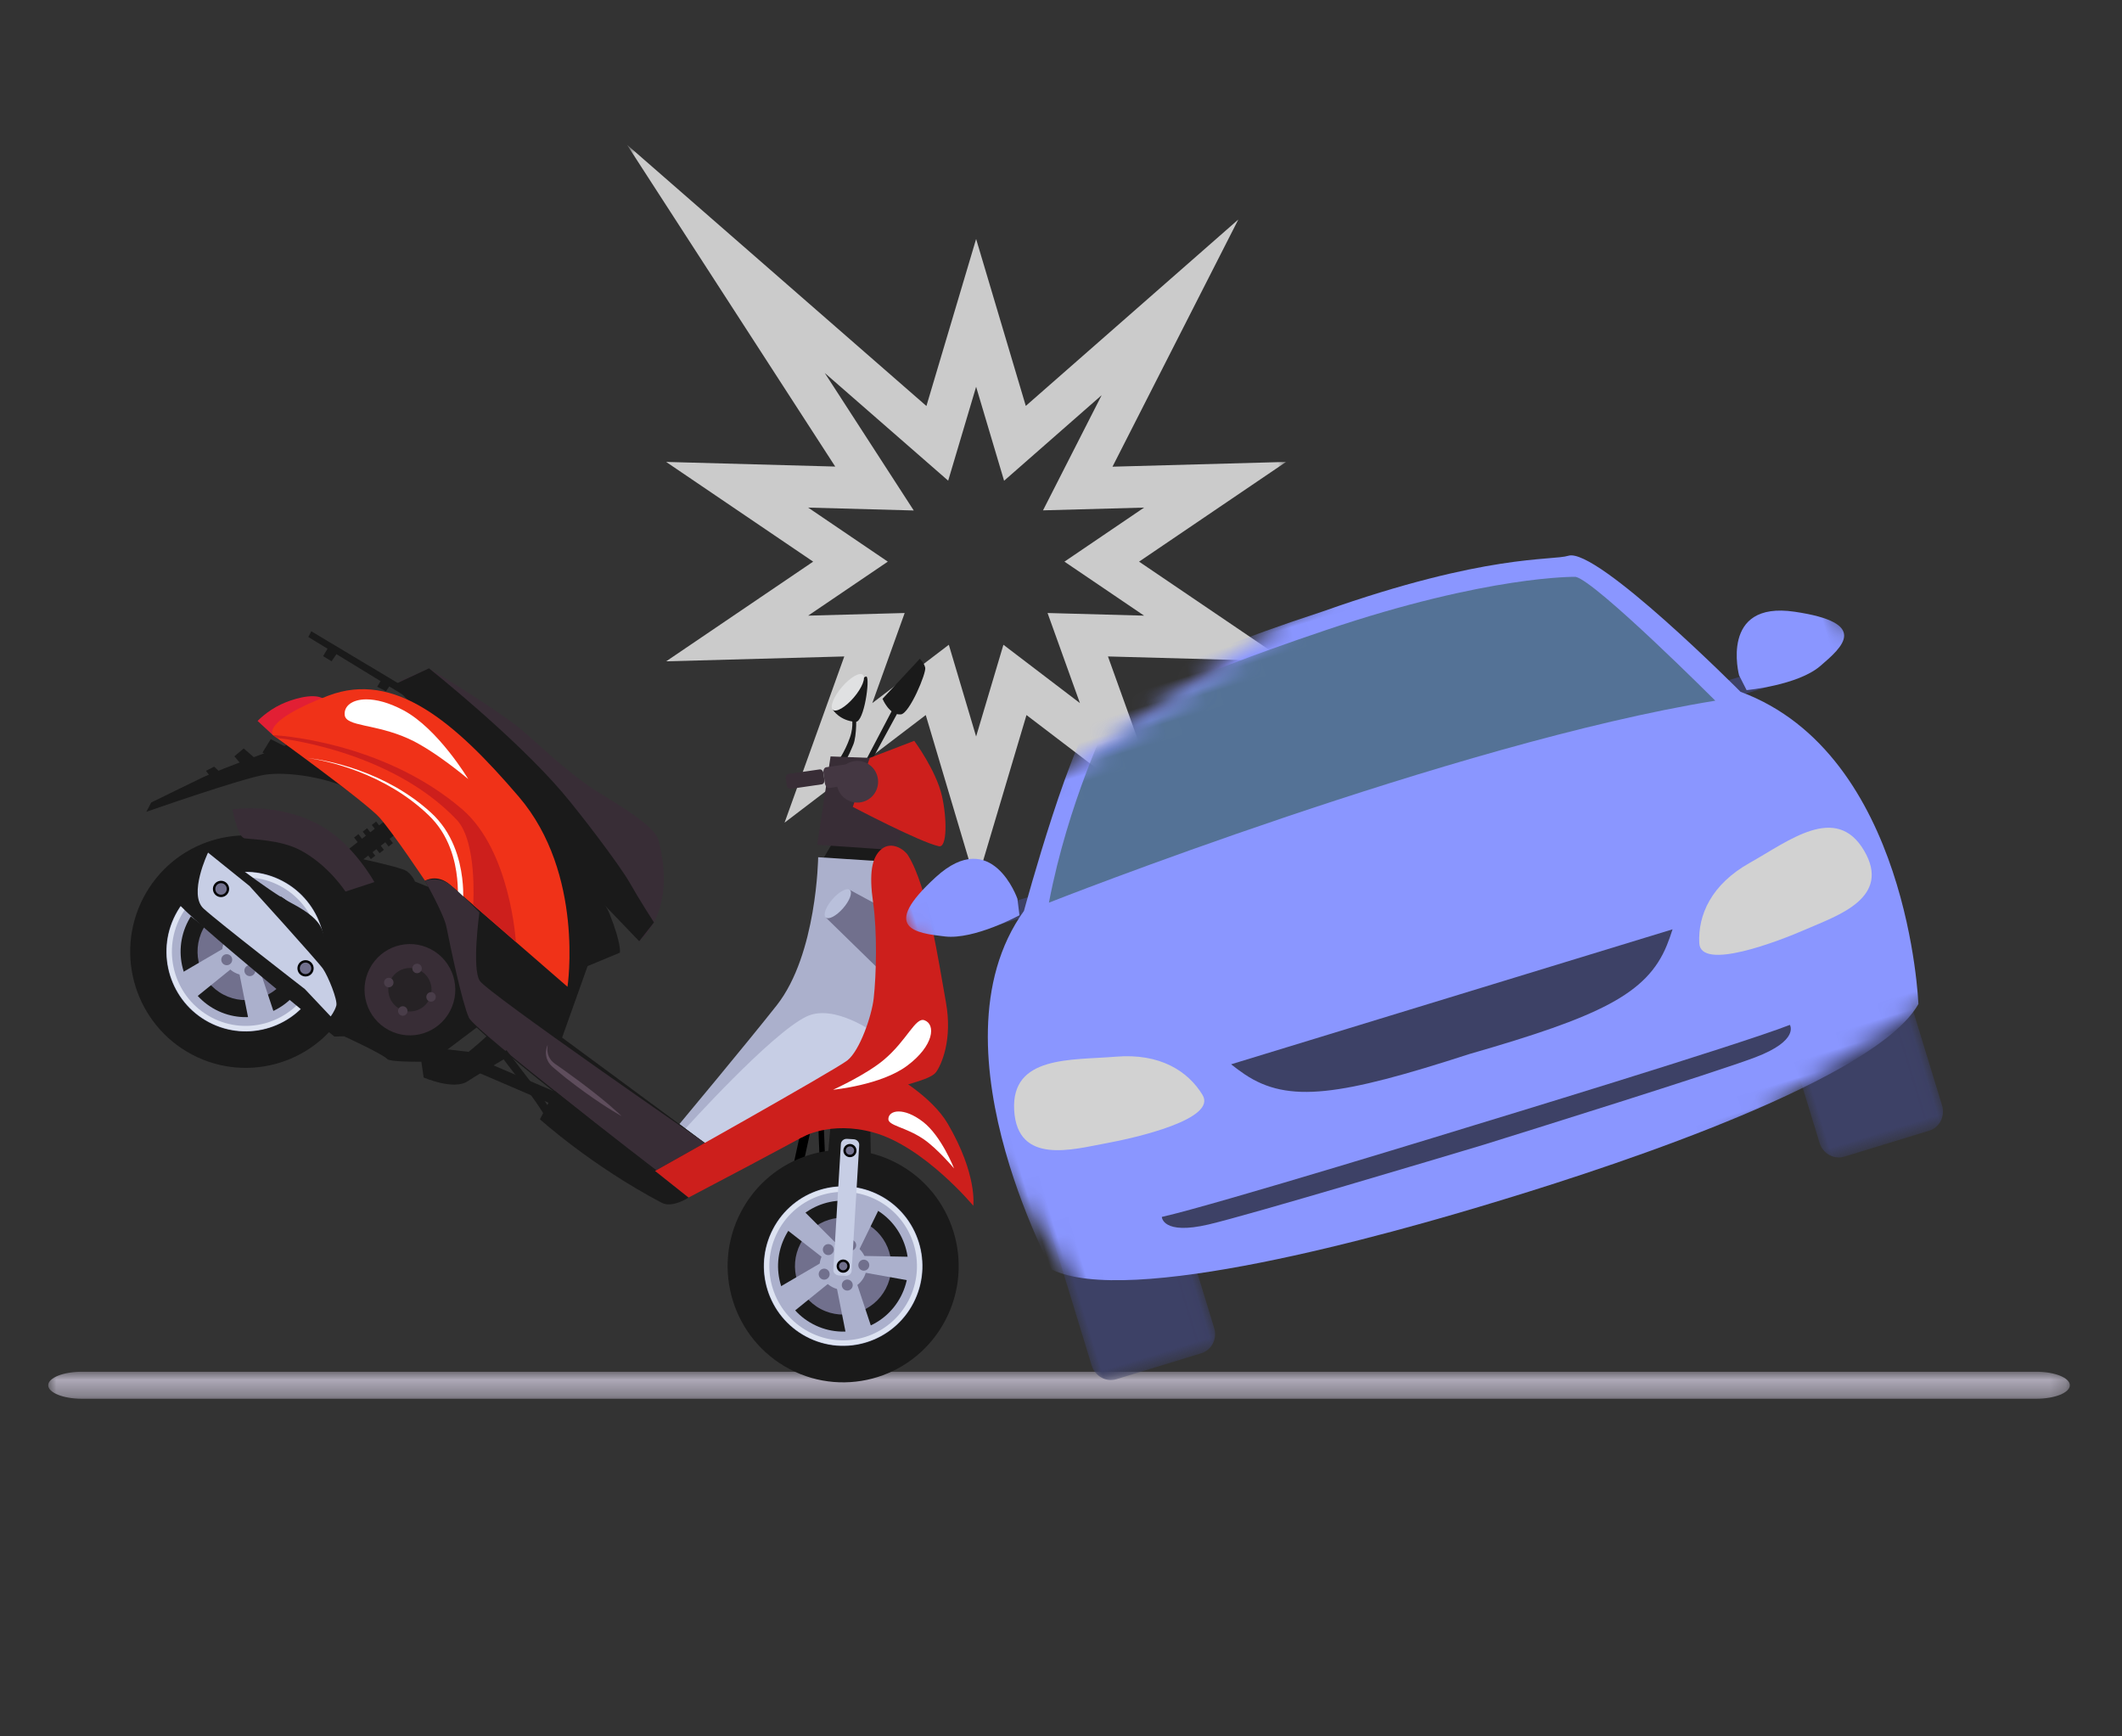 <?xml version="1.0" encoding="UTF-8"?>
<svg width="132px" height="108px" viewBox="0 0 132 108" version="1.1" xmlns="http://www.w3.org/2000/svg" xmlns:xlink="http://www.w3.org/1999/xlink">
    <rect x="0" y="0" width="132" height="108" fill="#333333" stroke="none"/>
    <title>Third Party Policy</title>
    <defs>
        <polygon id="path-1" points="0 7.10542736e-15 125.755 7.10542736e-15 125.755 1.68 0 1.68"></polygon>
        <polygon id="path-3" points="0 0 41 0 41 46 0 46"></polygon>
        <polygon id="path-5" points="0 0 7.968 0 7.968 12.281 0 12.281"></polygon>
        <polygon id="path-7" points="0 0 7.968 0 7.968 12.281 0 12.281"></polygon>
        <polygon id="path-9" points="4.807 50 65.807 50 65.807 8 4.807 8"></polygon>
    </defs>
    <g id="Third-Party-Policy" stroke="none" stroke-width="1" fill="none" fill-rule="evenodd">
        <g id="Group-3" transform="translate(3, 85.32)">
            <mask id="mask-2" fill="white">
                <use xlink:href="#path-1"></use>
            </mask>
            <g id="Clip-2"></g>
            <path d="M125.755,0.84 C125.755,1.304 124.821,1.68 123.668,1.68 L2.088,1.68 C0.935,1.68 0,1.304 0,0.84 C0,0.376 0.935,7.10542736e-15 2.088,7.10542736e-15 L123.668,7.10542736e-15 C124.821,7.10542736e-15 125.755,0.376 125.755,0.84" id="Fill-1" fill="#ADA8B7" mask="url(#mask-2)"></path>
        </g>
        <g id="Group-3" transform="translate(39, 9)">
            <mask id="mask-4" fill="white">
                <use xlink:href="#path-3"></use>
            </mask>
            <g id="Clip-2"></g>
            <path d="M21.72,46 L18.587,35.475 L9.804,42.168 L13.519,31.83 L2.439,32.133 L11.583,25.933 L2.439,19.731 L12.955,20.019 L-0,0 L18.628,16.253 L21.72,5.864 L24.81,16.247 L38.03,4.653 L30.203,20.027 L41,19.731 L31.856,25.933 L41,32.133 L29.921,31.83 L33.636,42.168 L24.853,35.475 L21.72,46 Z M20.022,31.103 L21.72,36.808 L23.418,31.103 L28.177,34.731 L26.164,29.128 L32.169,29.292 L27.214,25.933 L32.169,22.571 L25.881,22.743 L29.529,15.58 L23.46,20.902 L21.72,15.057 L19.982,20.897 L12.305,14.199 L17.84,22.751 L11.271,22.571 L16.226,25.933 L11.271,29.292 L17.276,29.128 L15.262,34.731 L20.022,31.103 Z" id="Fill-1" fill="#CBCBCB" mask="url(#mask-4)"></path>
        </g>
        <g id="Group" transform="translate(8.098, 39.263)">
            <polygon id="Fill-88" fill="#000000" points="42.893 32.991 42.781 30.218 43.124 30.204 43.235 32.977"></polygon>
            <polygon id="Fill-90" fill="#000000" points="41.255 33.199 41.846 30.488 42.42 30.614 41.829 33.325"></polygon>
            <polygon id="Fill-92" fill="#1A1A1A" points="43.588 30.484 43.421 32.4 46.078 32.796 46.032 30.514"></polygon>
            <path d="M50.718,42.837 C48.878,46.375 44.536,47.743 41.02,45.892 C37.503,44.041 36.144,39.672 37.984,36.135 C39.824,32.596 44.166,31.229 47.682,33.081 C51.199,34.932 52.558,39.3 50.718,42.837" id="Fill-94" fill="#1A1A1A"></path>
            <path d="M48.724,41.787 C47.46,44.217 44.478,45.156 42.063,43.885 C39.648,42.615 38.714,39.614 39.978,37.184 C41.241,34.755 44.224,33.816 46.639,35.087 C49.054,36.358 49.987,39.358 48.724,41.787" id="Fill-96" fill="#ABB0CC"></path>
            <path d="M47.939,41.375 C46.902,43.368 44.455,44.139 42.474,43.096 C40.492,42.053 39.726,39.592 40.763,37.598 C41.799,35.604 44.247,34.833 46.228,35.877 C48.21,36.92 48.976,39.381 47.939,41.375" id="Fill-98" fill="#1A1A1A"></path>
            <path d="M47.006,40.884 C46.239,42.359 44.428,42.93 42.961,42.158 C41.495,41.386 40.927,39.563 41.695,38.088 C42.462,36.613 44.273,36.043 45.74,36.815 C47.206,37.587 47.774,39.408 47.006,40.884" id="Fill-100" fill="#71708D"></path>
            <polygon id="Fill-102" fill="#ABB0CC" points="40.339 40.823 43.349 39.062 44.112 40.019 41.27 42.319"></polygon>
            <polygon id="Fill-104" fill="#ABB0CC" points="44.53 43.736 43.871 40.417 45.023 40.018 46.143 43.395"></polygon>
            <polygon id="Fill-106" fill="#ABB0CC" points="41.476 35.633 43.878 38.035 43.134 39.006 40.28 36.781"></polygon>
            <polygon id="Fill-108" fill="#ABB0CC" points="49.001 40.483 45.529 39.863 45.513 38.852 49.123 38.918"></polygon>
            <polygon id="Fill-110" fill="#ABB0CC" points="46.863 35.367 45.309 38.547 44.156 38.15 45.335 34.717"></polygon>
            <path d="M45.648,40.169 C45.273,40.89 44.388,41.168 43.672,40.791 C42.955,40.414 42.678,39.524 43.053,38.803 C43.428,38.082 44.313,37.803 45.029,38.181 C45.746,38.558 46.023,39.448 45.648,40.169" id="Fill-112" fill="#ABB0CC"></path>
            <path d="M44.804,39.724 C44.673,39.976 44.364,40.073 44.114,39.942 C43.864,39.81 43.767,39.499 43.898,39.247 C44.029,38.997 44.338,38.899 44.588,39.03 C44.837,39.162 44.935,39.473 44.804,39.724" id="Fill-114" fill="#71708D"></path>
            <path d="M45.122,38.346 C45.035,38.514 44.829,38.579 44.662,38.491 C44.496,38.403 44.431,38.197 44.518,38.028 C44.605,37.861 44.811,37.796 44.978,37.884 C45.144,37.972 45.209,38.178 45.122,38.346" id="Fill-116" fill="#71708D"></path>
            <path d="M45.937,39.587 C45.85,39.755 45.644,39.82 45.478,39.732 C45.311,39.645 45.246,39.438 45.334,39.27 C45.421,39.102 45.627,39.037 45.793,39.125 C45.96,39.213 46.025,39.42 45.937,39.587" id="Fill-118" fill="#71708D"></path>
            <path d="M44.909,40.825 C44.821,40.993 44.616,41.058 44.449,40.97 C44.283,40.881 44.218,40.675 44.306,40.507 C44.393,40.339 44.599,40.275 44.765,40.363 C44.932,40.45 44.996,40.657 44.909,40.825" id="Fill-120" fill="#71708D"></path>
            <path d="M43.472,40.146 C43.384,40.313 43.179,40.378 43.012,40.291 C42.846,40.203 42.781,39.996 42.869,39.828 C42.956,39.661 43.161,39.596 43.328,39.683 C43.495,39.771 43.559,39.978 43.472,40.146" id="Fill-122" fill="#71708D"></path>
            <path d="M43.729,38.618 C43.642,38.786 43.437,38.852 43.27,38.764 C43.103,38.675 43.039,38.468 43.126,38.301 C43.213,38.133 43.419,38.069 43.585,38.157 C43.752,38.243 43.817,38.45 43.729,38.618" id="Fill-124" fill="#71708D"></path>
            <path d="M46.627,35.108 C44.223,33.843 41.256,34.777 39.998,37.195 C38.741,39.613 39.67,42.599 42.074,43.864 C44.477,45.129 47.445,44.194 48.702,41.777 C49.959,39.359 49.031,36.373 46.627,35.108 M42.222,43.578 C39.975,42.396 39.107,39.605 40.282,37.345 C41.458,35.085 44.232,34.212 46.478,35.394 C48.725,36.576 49.593,39.367 48.418,41.627 C47.243,43.887 44.468,44.761 42.222,43.578" id="Fill-126" fill="#DDE3F2"></path>
            <polygon id="Fill-128" fill="#1A1A1A" points="47.524 4.674 45.703 8.143 45.986 8.291 47.859 4.85"></polygon>
            <path d="M43.986,8.128 C43.986,8.128 44.427,7.588 44.768,6.623 C45.044,5.844 44.871,5.278 44.871,5.278 L45.162,5.16 C45.162,5.16 45.217,6.482 44.979,7.057 C44.606,7.961 44.588,7.885 44.328,8.309 L43.986,8.128 Z" id="Fill-130" fill="#1A1A1A"></path>
            <polygon id="Fill-132" fill="#1A1A1A" points="43.798 12.978 43.089 14.182 47.55 14.703 46.805 13.257"></polygon>
            <polygon id="Fill-134" fill="#1A1A1A" points="20.709 27.044 21.016 26.32 26.577 28.707 26.27 29.432"></polygon>
            <path d="M9.921,7.008 C9.921,7.008 5.524,8.603 4.529,9.081 C3.534,9.559 1.306,10.653 1.306,10.653 L1.006,11.229 C1.006,11.229 6.884,9.174 8.341,8.93 C9.691,8.706 12.421,9.06 14.142,10.058 C15.864,11.054 15.222,10.216 15.222,10.216 L9.921,7.008 Z" id="Fill-136" fill="#1A1A1A"></path>
            <path d="M17.965,25.753 L18.255,27.753 C18.255,27.753 20.11,28.572 20.994,27.988 C21.878,27.405 24.37,25.963 24.37,25.963 L22.717,24.677 C22.717,24.677 20.645,26.689 20.154,26.703 C19.661,26.718 18.965,25.413 18.965,25.413 L17.965,25.753 Z" id="Fill-138" fill="#1A1A1A"></path>
            <path d="M13.555,23.278 C11.715,26.816 7.373,28.183 3.856,26.333 C0.339,24.482 -1.019,20.113 0.82,16.576 C2.66,13.038 7.002,11.671 10.518,13.522 C14.035,15.373 15.395,19.741 13.555,23.278" id="Fill-140" fill="#1A1A1A"></path>
            <path d="M11.56,22.227 C10.296,24.657 7.315,25.596 4.899,24.326 C2.484,23.055 1.551,20.055 2.814,17.625 C4.078,15.195 7.06,14.257 9.475,15.527 C11.89,16.799 12.823,19.799 11.56,22.227" id="Fill-142" fill="#ABB0CC"></path>
            <path d="M10.775,21.815 C9.739,23.809 7.291,24.58 5.31,23.536 C3.328,22.493 2.562,20.032 3.599,18.038 C4.635,16.044 7.083,15.273 9.064,16.317 C11.046,17.36 11.812,19.821 10.775,21.815" id="Fill-144" fill="#1A1A1A"></path>
            <path d="M9.843,21.324 C9.076,22.799 7.265,23.37 5.798,22.598 C4.332,21.826 3.765,20.004 4.532,18.529 C5.299,17.053 7.11,16.483 8.577,17.255 C10.044,18.027 10.611,19.848 9.843,21.324" id="Fill-146" fill="#71708D"></path>
            <polygon id="Fill-148" fill="#ABB0CC" points="3.175 21.264 6.185 19.504 6.948 20.459 4.106 22.759"></polygon>
            <polygon id="Fill-150" fill="#ABB0CC" points="7.366 24.176 6.707 20.857 7.859 20.458 8.979 23.834"></polygon>
            <polygon id="Fill-152" fill="#ABB0CC" points="4.313 16.074 6.715 18.476 5.971 19.446 3.117 17.222"></polygon>
            <polygon id="Fill-154" fill="#ABB0CC" points="11.837 20.923 8.365 20.303 8.349 19.292 11.959 19.358"></polygon>
            <polygon id="Fill-156" fill="#ABB0CC" points="9.699 15.807 8.145 18.987 6.992 18.591 8.171 15.157"></polygon>
            <path d="M8.485,20.61 C8.11,21.331 7.226,21.61 6.508,21.232 C5.792,20.855 5.515,19.965 5.89,19.244 C6.265,18.523 7.15,18.245 7.867,18.622 C8.583,18.999 8.86,19.889 8.485,20.61" id="Fill-158" fill="#ABB0CC"></path>
            <path d="M7.64,20.165 C7.509,20.416 7.2,20.514 6.95,20.383 C6.7,20.25 6.603,19.939 6.734,19.689 C6.865,19.438 7.174,19.34 7.424,19.471 C7.673,19.604 7.771,19.913 7.64,20.165" id="Fill-160" fill="#71708D"></path>
            <path d="M7.959,18.787 C7.872,18.955 7.666,19.02 7.5,18.932 C7.333,18.844 7.268,18.638 7.356,18.47 C7.443,18.302 7.648,18.238 7.815,18.325 C7.981,18.413 8.046,18.619 7.959,18.787" id="Fill-162" fill="#71708D"></path>
            <path d="M8.774,20.027 C8.686,20.195 8.481,20.261 8.314,20.174 C8.148,20.085 8.083,19.878 8.171,19.71 C8.258,19.544 8.464,19.479 8.63,19.566 C8.797,19.654 8.861,19.86 8.774,20.027" id="Fill-164" fill="#71708D"></path>
            <path d="M7.746,21.266 C7.659,21.434 7.453,21.499 7.286,21.411 C7.12,21.323 7.055,21.116 7.143,20.948 C7.23,20.781 7.436,20.716 7.602,20.804 C7.769,20.892 7.833,21.098 7.746,21.266" id="Fill-166" fill="#71708D"></path>
            <path d="M6.308,20.587 C6.221,20.755 6.015,20.82 5.849,20.732 C5.682,20.643 5.617,20.436 5.705,20.27 C5.792,20.102 5.998,20.037 6.164,20.125 C6.331,20.212 6.395,20.419 6.308,20.587" id="Fill-168" fill="#71708D"></path>
            <path d="M6.565,19.059 C6.478,19.227 6.272,19.292 6.105,19.204 C5.939,19.116 5.874,18.909 5.962,18.742 C6.049,18.574 6.255,18.509 6.421,18.597 C6.588,18.684 6.652,18.891 6.565,19.059" id="Fill-170" fill="#71708D"></path>
            <path d="M9.464,15.549 C7.061,14.284 4.093,15.219 2.835,17.636 C1.578,20.053 2.508,23.04 4.911,24.305 C7.314,25.57 10.282,24.634 11.539,22.218 C12.797,19.799 11.867,16.814 9.464,15.549 M5.059,24.02 C2.812,22.837 1.944,20.046 3.119,17.785 C4.295,15.525 7.069,14.652 9.316,15.835 C11.562,17.017 12.43,19.808 11.255,22.067 C10.08,24.328 7.306,25.201 5.059,24.02" id="Fill-172" fill="#DDE3F2"></path>
            <path d="M12.396,13.735 C12.396,13.735 16.819,14.623 17.208,14.922 C17.597,15.22 17.715,15.566 17.715,15.566 L19.25,16.189 L22.161,24.186 L18.784,26.735 L12.472,23.957 L12.396,13.735 Z" id="Fill-174" fill="#1A1A1A"></path>
            <polygon id="Fill-176" fill="#1A1A1A" points="13.7 14.815 13.051 13.973 16.246 11.481 16.894 12.322"></polygon>
            <path d="M7.927,5.579 C7.927,5.579 8.499,4.965 9.374,4.551 C10.034,4.238 11.327,3.826 11.978,4.169 C12.63,4.512 8.879,6.46 8.879,6.46 L7.927,5.579 Z" id="Fill-178" fill="#E21F34"></path>
            <path d="M42.796,14.055 L46.809,14.313 C46.809,14.313 48.347,24.117 46.553,26.325 C44.76,28.534 36.217,32.199 36.217,32.199 L34.166,30.65 C34.166,30.65 38.315,25.678 40.216,23.269 C42.729,20.083 42.796,14.055 42.796,14.055" id="Fill-180" fill="#ABB0CC"></path>
            <path d="M46.322,24.999 C46.322,24.999 43.794,23.135 42.067,23.964 C39.855,25.026 34.548,30.926 34.548,30.926 L36.813,32.648 C36.813,32.648 45.888,27.162 46.332,26.571 C46.776,25.983 46.322,24.999 46.322,24.999" id="Fill-182" fill="#C7CEE5"></path>
            <path d="M47.461,27.593 C47.461,27.593 49.843,28.896 50.859,30.631 C52.713,33.801 52.446,35.732 52.446,35.732 C52.446,35.732 49.384,32.049 46.242,31.177 C43.533,30.425 41.771,31.486 41.771,31.486 L40.813,30.983 L47.461,27.593 Z" id="Fill-184" fill="#CD1F1C"></path>
            <polygon id="Fill-186" fill="#382D36" points="47.463 13.604 42.736 13.282 43.567 7.785 47.364 7.928 48.688 11.408"></polygon>
            <path d="M46.008,7.877 L48.773,6.815 C48.773,6.815 50.127,8.641 50.495,10.238 C50.805,11.589 50.835,13.488 50.306,13.372 C49.096,13.106 44.95,10.923 44.95,10.923 L46.008,7.877 Z" id="Fill-188" fill="#CD1F1C"></path>
            <path d="M46.378,9.961 C46.048,10.595 45.269,10.841 44.638,10.509 C44.008,10.177 43.764,9.393 44.094,8.759 C44.424,8.125 45.203,7.879 45.833,8.211 C46.464,8.544 46.708,9.327 46.378,9.961" id="Fill-190" fill="#443742"></path>
            <path d="M43.479,9.75 C43.358,9.768 43.238,9.628 43.212,9.44 L43.125,8.833 C43.097,8.644 43.173,8.477 43.294,8.459 L45.432,8.149 C45.553,8.132 45.673,8.271 45.7,8.459 L45.787,9.066 C45.814,9.255 45.738,9.423 45.617,9.44 L43.479,9.75 Z" id="Fill-192" fill="#443742"></path>
            <path d="M41.078,9.803 C40.968,9.819 40.864,9.722 40.844,9.586 L40.782,9.149 C40.762,9.014 40.835,8.891 40.945,8.874 L42.887,8.593 C42.996,8.578 43.101,8.675 43.121,8.81 L43.183,9.247 C43.202,9.383 43.13,9.506 43.019,9.522 L41.078,9.803 Z" id="Fill-194" fill="#382D36"></path>
            <path d="M43.712,4.887 C43.712,4.887 44.141,5.573 45.124,5.635 C45.661,5.669 46.029,2.935 45.802,2.821 C45.575,2.706 43.712,4.887 43.712,4.887" id="Fill-196" fill="#1A1A1A"></path>
            <path d="M46.8,4.201 C46.8,4.201 47.225,5.237 47.94,5.171 C48.48,5.122 49.538,2.581 49.455,2.259 C49.373,1.938 49.12,1.712 49.12,1.712 L46.8,4.201 Z" id="Fill-198" fill="#1A1A1A"></path>
            <path d="M33.23,34.026 C33.23,34.026 22.079,25.425 21.244,24.319 C20.41,23.212 19.862,19 19.676,18.401 C19.489,17.802 17.54,12.938 14.199,10.428 C10.858,7.918 8.879,6.46 8.879,6.46 C8.879,6.46 10.681,4.724 11.945,4.234 C13.263,3.723 15.26,3.249 17.824,4.574 C21.289,6.365 29.063,15.665 29.817,17.564 C30.572,19.463 30.464,19.991 30.464,19.991 L28.454,20.825 L26.868,25.274 L36.355,32.272 L33.23,34.026 Z" id="Fill-200" fill="#1A1A1A"></path>
            <path d="M16.765,3.1 L18.588,2.307 C18.588,2.307 23.141,5.036 24.613,6.354 C26.085,7.671 27.669,9.132 29.165,10.043 C30.62,10.929 32.641,12.157 32.86,12.989 C34.059,17.543 31.663,19.279 31.663,19.279 C31.663,19.279 26.597,11.911 23.243,9.288 C19.89,6.663 16.765,3.1 16.765,3.1" id="Fill-202" fill="#382D36"></path>
            <path d="M26.865,10.001 C28.008,11.335 30.464,14.565 31.069,15.635 C31.674,16.705 32.582,18.109 32.582,18.109 L31.663,19.279 L16.372,3.342 L18.588,2.306 C18.588,2.306 23.871,6.505 26.865,10.001" id="Fill-204" fill="#1A1A1A"></path>
            <path d="M27.203,22.113 C27.203,22.113 28.27,15.078 24.176,10.293 C20.19,5.634 16.449,2.435 12.32,4.008 C8.143,5.599 8.879,6.46 8.879,6.46 C8.879,6.46 14.65,10.615 15.526,11.61 C16.403,12.605 18.338,15.517 18.338,15.517 C18.338,15.517 19.093,15.068 19.888,15.76 C20.683,16.451 27.203,22.113 27.203,22.113" id="Fill-206" fill="#F03218"></path>
            <path d="M20.373,16.671 C20.373,16.671 20.376,16.616 20.38,16.513 C20.384,16.409 20.387,16.258 20.383,16.065 C20.374,15.679 20.338,15.125 20.198,14.478 C20.126,14.156 20.03,13.809 19.892,13.457 C19.757,13.104 19.579,12.745 19.357,12.399 C19.132,12.054 18.863,11.723 18.546,11.425 C18.232,11.121 17.892,10.834 17.538,10.565 C17.183,10.296 16.814,10.046 16.439,9.82 C16.063,9.594 15.682,9.39 15.305,9.208 C14.553,8.844 13.818,8.572 13.179,8.374 C12.538,8.176 11.993,8.052 11.609,7.978 C11.224,7.904 11.002,7.878 11.002,7.878 C11.002,7.878 11.225,7.898 11.612,7.963 C11.997,8.027 12.547,8.137 13.194,8.319 C13.841,8.501 14.586,8.756 15.354,9.103 C15.739,9.276 16.128,9.473 16.513,9.691 C16.899,9.911 17.278,10.154 17.646,10.417 C18.011,10.682 18.364,10.965 18.693,11.266 C19.028,11.566 19.317,11.908 19.56,12.262 C19.8,12.62 19.994,12.991 20.143,13.356 C20.295,13.72 20.402,14.078 20.484,14.411 C20.644,15.081 20.694,15.654 20.712,16.054 C20.72,16.255 20.72,16.412 20.719,16.52 C20.717,16.627 20.715,16.684 20.715,16.684 L20.373,16.671 Z" id="Fill-208" fill="#FFFFFF"></path>
            <path d="M18.338,15.517 C18.338,15.517 19.175,15.217 19.888,15.76 C20.601,16.302 21.724,17.492 21.724,17.492 C21.724,17.492 21.239,20.977 21.751,21.748 C22.263,22.518 35.748,31.824 35.748,31.824 L32.727,33.522 C32.727,33.522 21.442,24.847 21.072,24.039 C20.657,23.133 19.935,19.716 19.676,18.402 C19.514,17.585 18.338,15.517 18.338,15.517" id="Fill-210" fill="#382D36"></path>
            <path d="M23.991,19.324 C23.991,19.324 23.668,13.659 20.65,11.069 C15.613,6.749 8.878,6.46 8.878,6.46 L9.115,6.635 C9.115,6.635 16.13,7.319 20.31,11.725 C21.606,13.092 21.337,17.019 21.337,17.019 L23.991,19.324 Z" id="Fill-212" fill="#CD1F1C"></path>
            <polygon id="Fill-214" fill="#1A1A1A" points="7.193 8.627 6.483 7.778 7.061 7.29 7.856 7.975"></polygon>
            <polygon id="Fill-216" fill="#1A1A1A" points="5.307 9.482 4.715 8.68 5.223 8.421 5.817 8.98"></polygon>
            <polygon id="Fill-218" fill="#1A1A1A" points="9.242 8.129 8.231 7.544 8.742 6.714 9.778 7.235"></polygon>
            <path d="M34.737,35.222 C34.737,35.222 33.725,35.894 33.071,35.551 C28.679,33.242 25.489,30.354 25.489,30.354 L26.409,28.584 L34.737,35.222 Z" id="Fill-220" fill="#1A1A1A"></path>
            <path d="M25.874,30.281 C25.871,30.274 25.503,29.6 24.774,28.65 C24.029,27.68 23.03,26.366 23.019,26.354 L23.409,26.055 C23.418,26.068 24.417,27.38 25.161,28.349 C25.917,29.333 26.289,30.018 26.304,30.046 L25.874,30.281 Z" id="Fill-222" fill="#1A1A1A"></path>
            <path d="M19.902,23.612 C19.18,25.001 17.474,25.539 16.093,24.811 C14.711,24.085 14.177,22.369 14.9,20.979 C15.623,19.59 17.328,19.052 18.709,19.78 C20.091,20.506 20.625,22.222 19.902,23.612" id="Fill-224" fill="#382D36"></path>
            <path d="M21.896,26.255 L21.676,26.677 C21.676,26.677 16.314,26.943 15.99,26.606 C15.667,26.269 13.305,25.193 13.305,25.193 L12.701,25.208 C12.701,25.208 3.623,17.844 2.853,16.77 C2.083,15.698 2.143,15.229 2.851,14.684 C3.559,14.138 5.272,13.544 5.272,13.544 C5.272,13.544 8.512,16.108 10.016,16.9 C12.376,18.142 11.793,18.722 12.367,19.692 C12.941,20.662 13.284,23.224 13.543,23.589 C13.802,23.952 15.647,25.35 16.221,25.522 C16.795,25.694 21.896,26.255 21.896,26.255" id="Fill-226" fill="#1A1A1A"></path>
            <path d="M4.844,13.767 C4.844,13.767 3.596,16.364 4.569,17.252 C5.543,18.14 10.868,22.257 10.868,22.257 L12.472,23.957 C12.472,23.957 12.725,23.631 12.822,23.286 C12.918,22.94 12.314,21.461 11.997,20.998 C11.68,20.536 7.422,15.843 7.422,15.843 L4.844,13.767 Z" id="Fill-228" fill="#C7CEE5"></path>
            <path d="M6.366,11.08 C6.366,11.08 6.668,12.807 7.123,12.88 C7.577,12.952 9.33,12.957 10.574,13.612 C12.333,14.537 13.392,16.191 13.392,16.191 L15.191,15.6 C15.191,15.6 13.942,13.339 12.034,12.199 C9.312,10.573 6.366,11.08 6.366,11.08" id="Fill-230" fill="#382D36"></path>
            <path d="M6.032,16.229 C5.922,16.441 5.661,16.523 5.45,16.412 C5.239,16.301 5.158,16.039 5.268,15.827 C5.379,15.615 5.639,15.533 5.85,15.644 C6.061,15.755 6.142,16.017 6.032,16.229" id="Fill-232" fill="#71708D"></path>
            <path d="M5.417,16.477 C5.17,16.347 5.075,16.041 5.204,15.793 C5.333,15.545 5.638,15.448 5.885,15.578 C6.131,15.708 6.227,16.015 6.098,16.263 C5.969,16.511 5.663,16.607 5.417,16.477 M5.817,15.709 C5.642,15.618 5.425,15.685 5.334,15.861 C5.243,16.036 5.31,16.254 5.485,16.346 C5.66,16.438 5.876,16.371 5.968,16.194 C6.059,16.019 5.991,15.801 5.817,15.709" id="Fill-234" fill="#000000"></path>
            <path d="M11.29,21.166 C11.18,21.378 10.919,21.46 10.708,21.349 C10.497,21.238 10.416,20.976 10.526,20.764 C10.637,20.551 10.897,20.47 11.108,20.581 C11.319,20.692 11.4,20.953 11.29,21.166" id="Fill-236" fill="#71708D"></path>
            <path d="M10.674,21.415 C10.428,21.285 10.332,20.977 10.461,20.73 C10.59,20.482 10.895,20.386 11.142,20.515 C11.388,20.645 11.484,20.953 11.355,21.201 C11.226,21.448 10.921,21.544 10.674,21.415 M11.074,20.646 C10.899,20.555 10.683,20.622 10.591,20.799 C10.5,20.974 10.567,21.192 10.742,21.284 C10.917,21.375 11.133,21.308 11.225,21.131 C11.316,20.956 11.248,20.738 11.074,20.646" id="Fill-238" fill="#000000"></path>
            <polygon id="Fill-240" fill="#71708D" points="43.267 17.8 46.586 21.04 46.425 16.985 44.769 16.091"></polygon>
            <polygon id="Fill-242" fill="#1A1A1A" points="11.266 0 11.08 0.356 18.565 4.929 18.787 4.501"></polygon>
            <polygon id="Fill-244" fill="#1A1A1A" points="12.322 1.01 12 1.55 12.528 1.867 12.882 1.347"></polygon>
            <polygon id="Fill-246" fill="#1A1A1A" points="15.725 2.843 15.366 3.453 15.913 3.734 16.284 3.179"></polygon>
            <path d="M48.387,13.938 C48.163,13.579 47.38,13.037 46.75,13.54 C46.12,14.043 45.955,15.069 46.214,16.874 C46.474,18.68 46.416,21.361 46.251,22.829 C46.13,23.918 45.388,26.083 44.61,26.694 C43.832,27.304 32.649,33.566 32.649,33.566 L34.737,35.222 C46.281,29.176 46.164,28.921 47.463,28.474 C48.474,28.126 49.813,27.857 50.131,27.421 C50.45,26.986 51.173,25.419 50.741,23.059 C50.309,20.699 49.633,15.932 48.387,13.938" id="Fill-248" fill="#CD1F1C"></path>
            <path d="M44.342,17.234 C43.927,17.706 43.446,17.96 43.267,17.8 C43.088,17.641 43.279,17.129 43.693,16.657 C44.108,16.185 44.589,15.932 44.769,16.091 C44.947,16.25 44.757,16.762 44.342,17.234" id="Fill-250" fill="#B9C0DB"></path>
            <path d="M45.015,4.118 C44.501,4.721 43.917,5.065 43.711,4.887 C43.506,4.709 43.756,4.077 44.27,3.474 C44.785,2.872 45.369,2.528 45.574,2.706 C45.78,2.883 45.53,3.516 45.015,4.118" id="Fill-252" fill="#E0E1E2"></path>
            <path d="M25.975,25.723 C25.975,25.723 25.969,25.749 25.962,25.797 C25.955,25.846 25.95,25.918 25.95,26.008 C25.951,26.097 25.963,26.206 25.997,26.322 C26.031,26.437 26.088,26.56 26.177,26.672 C26.188,26.686 26.199,26.7 26.21,26.714 L26.25,26.754 C26.275,26.78 26.301,26.808 26.332,26.83 C26.363,26.854 26.391,26.881 26.424,26.903 C26.46,26.928 26.497,26.953 26.534,26.979 C26.681,27.081 26.837,27.19 26.996,27.305 C27.155,27.42 27.318,27.539 27.485,27.66 C27.652,27.78 27.819,27.904 27.987,28.028 C28.153,28.153 28.32,28.278 28.482,28.404 C28.645,28.529 28.804,28.654 28.958,28.776 C29.266,29.019 29.548,29.251 29.788,29.455 C30.027,29.659 30.224,29.833 30.359,29.958 C30.427,30.019 30.479,30.07 30.515,30.104 C30.551,30.138 30.57,30.156 30.57,30.156 C30.57,30.156 30.547,30.143 30.504,30.12 C30.461,30.094 30.398,30.06 30.319,30.013 C30.16,29.92 29.935,29.786 29.67,29.616 C29.406,29.447 29.1,29.245 28.778,29.022 C28.617,28.911 28.45,28.793 28.283,28.672 C28.116,28.552 27.948,28.426 27.779,28.302 C27.612,28.176 27.444,28.05 27.282,27.923 C27.24,27.892 27.2,27.86 27.159,27.829 C27.12,27.797 27.08,27.765 27.041,27.734 C26.963,27.67 26.885,27.607 26.81,27.545 C26.658,27.42 26.513,27.299 26.376,27.182 C26.342,27.153 26.308,27.125 26.275,27.096 C26.238,27.065 26.206,27.029 26.174,26.997 C26.141,26.966 26.114,26.928 26.087,26.892 C26.073,26.874 26.06,26.857 26.046,26.84 C26.035,26.821 26.025,26.802 26.014,26.784 C25.926,26.635 25.882,26.481 25.868,26.347 C25.852,26.211 25.865,26.094 25.883,26.002 C25.9,25.908 25.926,25.839 25.943,25.792 C25.962,25.746 25.975,25.723 25.975,25.723" id="Fill-254" fill="#5E4D5C"></path>
            <path d="M44.879,39.775 C44.868,39.963 44.694,40.104 44.492,40.092 L44.085,40.067 C43.882,40.054 43.727,39.892 43.739,39.705 L44.209,31.889 C44.221,31.701 44.394,31.559 44.597,31.571 L45.004,31.596 C45.206,31.608 45.362,31.77 45.35,31.958 L44.879,39.775 Z" id="Fill-256" fill="#C7CEE5"></path>
            <path d="M14.693,4.236 C13.795,4.236 13.286,4.662 13.345,5.211 C13.422,5.939 15.239,5.743 17.318,6.684 C18.941,7.418 21.029,9.194 21.029,9.194 C21.029,9.194 19.152,6.056 16.986,4.909 C16.082,4.429 15.299,4.236 14.693,4.236" id="Fill-258" fill="#FFFFFF"></path>
            <path d="M17.402,20.943 C16.918,20.943 16.45,21.207 16.21,21.669 C15.865,22.331 16.12,23.148 16.778,23.494 C16.977,23.599 17.19,23.649 17.4,23.649 C17.884,23.649 18.352,23.385 18.593,22.923 C18.937,22.261 18.683,21.443 18.024,21.097 C17.825,20.993 17.612,20.943 17.402,20.943" id="Fill-260" fill="#262225"></path>
            <path d="M17.976,21.238 C17.831,21.31 17.654,21.25 17.582,21.104 C17.51,20.958 17.569,20.78 17.715,20.708 C17.861,20.635 18.037,20.694 18.109,20.841 C18.182,20.988 18.122,21.165 17.976,21.238" id="Fill-262" fill="#493D49"></path>
            <path d="M17.088,23.884 C16.942,23.957 16.766,23.897 16.694,23.751 C16.621,23.604 16.681,23.426 16.826,23.354 C16.972,23.281 17.148,23.341 17.221,23.488 C17.293,23.634 17.233,23.812 17.088,23.884" id="Fill-264" fill="#493D49"></path>
            <path d="M16.216,22.114 C16.071,22.187 15.894,22.127 15.822,21.98 C15.75,21.834 15.809,21.656 15.955,21.584 C16.1,21.512 16.277,21.571 16.35,21.717 C16.421,21.864 16.362,22.042 16.216,22.114" id="Fill-266" fill="#493D49"></path>
            <path d="M18.847,23.008 C18.701,23.081 18.524,23.021 18.452,22.875 C18.38,22.728 18.44,22.55 18.585,22.477 C18.731,22.405 18.907,22.465 18.98,22.611 C19.052,22.758 18.992,22.935 18.847,23.008" id="Fill-268" fill="#493D49"></path>
            <polygon id="Fill-270" fill="#1A1A1A" points="16.077 13.39 15.029 12.048 15.299 11.835 16.346 13.177"></polygon>
            <polygon id="Fill-272" fill="#1A1A1A" points="15.514 13.805 14.466 12.463 14.736 12.25 15.784 13.592"></polygon>
            <polygon id="Fill-274" fill="#1A1A1A" points="14.976 14.172 13.928 12.83 14.197 12.617 15.245 13.959"></polygon>
            <path d="M45.066,32.454 C44.981,32.618 44.78,32.681 44.618,32.596 C44.455,32.51 44.392,32.308 44.477,32.144 C44.562,31.981 44.763,31.918 44.926,32.003 C45.088,32.088 45.151,32.291 45.066,32.454" id="Fill-276" fill="#71708D"></path>
            <path d="M44.584,32.664 C44.385,32.559 44.307,32.311 44.412,32.111 C44.516,31.91 44.763,31.832 44.962,31.938 C45.161,32.043 45.238,32.29 45.134,32.491 C45.03,32.691 44.783,32.769 44.584,32.664 M44.894,32.069 C44.767,32.002 44.609,32.052 44.542,32.179 C44.476,32.307 44.525,32.466 44.653,32.532 C44.779,32.6 44.937,32.55 45.003,32.422 C45.07,32.294 45.02,32.136 44.894,32.069" id="Fill-278" fill="#000000"></path>
            <path d="M44.645,39.641 C44.56,39.804 44.359,39.867 44.197,39.782 C44.034,39.696 43.971,39.494 44.056,39.331 C44.142,39.167 44.342,39.104 44.504,39.189 C44.667,39.275 44.73,39.477 44.645,39.641" id="Fill-280" fill="#71708D"></path>
            <path d="M44.164,39.851 C43.965,39.746 43.887,39.498 43.992,39.298 C44.096,39.097 44.342,39.019 44.542,39.125 C44.741,39.229 44.818,39.477 44.714,39.678 C44.61,39.878 44.363,39.956 44.164,39.851 M44.474,39.256 C44.346,39.189 44.189,39.239 44.122,39.367 C44.056,39.494 44.105,39.653 44.232,39.719 C44.359,39.787 44.517,39.737 44.583,39.609 C44.65,39.481 44.601,39.323 44.474,39.256" id="Fill-282" fill="#000000"></path>
            <path d="M43.724,28.517 C43.724,28.517 46.711,28.234 48.331,27.024 C50.012,25.77 50.122,24.45 49.407,24.195 C48.843,23.993 48.339,25.42 46.902,26.64 C45.781,27.59 43.724,28.517 43.724,28.517" id="Fill-284" fill="#FFFFFF"></path>
            <path d="M51.249,33.41 C51.249,33.41 50.464,31.394 49.315,30.51 C48.122,29.593 47.196,29.777 47.163,30.324 C47.136,30.755 48.214,30.822 49.334,31.577 C50.207,32.166 51.249,33.41 51.249,33.41" id="Fill-286" fill="#FFFFFF"></path>
        </g>
        <g id="Group-18" transform="translate(53.193, 29)">
            <g id="Group-3" transform="translate(17.099, 50.105) rotate(-17) translate(-17.099, -50.105) translate(13.116, 43.965)">
                <mask id="mask-6" fill="white">
                    <use xlink:href="#path-5"></use>
                </mask>
                <g id="Clip-2"></g>
                <path d="M7.968,11.011 C7.968,11.712 7.418,12.281 6.742,12.281 L1.226,12.281 C0.549,12.281 0,11.712 0,11.011 L0,1.27 C0,0.568 0.549,0 1.226,0 L6.742,0 C7.418,0 7.968,0.568 7.968,1.27 L7.968,11.011 Z" id="Fill-1" fill="#3D4166" mask="url(#mask-6)"></path>
            </g>
            <g id="Group-6" transform="translate(62.379, 36.262) rotate(-17) translate(-62.379, -36.262) translate(58.395, 30.121)">
                <mask id="mask-8" fill="white">
                    <use xlink:href="#path-7"></use>
                </mask>
                <g id="Clip-5"></g>
                <path d="M0,11.011 C0,11.712 0.549,12.281 1.226,12.281 L6.742,12.281 C7.419,12.281 7.968,11.712 7.968,11.011 L7.968,1.27 C7.968,0.568 7.419,0 6.742,0 L1.226,0 C0.549,0 0,0.568 0,1.27 L0,11.011 Z" id="Fill-4" fill="#3D4166" mask="url(#mask-8)"></path>
            </g>
            <mask id="mask-10" fill="white">
                <use xlink:href="#path-9" transform="translate(35.307, 29) rotate(-17) translate(-35.307, -29) "></use>
            </mask>
            <g id="Clip-8" transform="translate(35.307, 29) rotate(-17) translate(-35.307, -29) "></g>
            <polygon id="Fill-7" fill="#3D4166" mask="url(#mask-10)" transform="translate(55.115, 13.65) rotate(-17) translate(-55.115, -13.65) " points="53.554 14.205 56.675 14.205 56.675 13.095 53.554 13.095"></polygon>
            <path d="M54.542,12.024 C54.542,12.024 54.721,7.217 59.002,9.251 C63.284,11.285 61.233,12.21 59.537,12.949 C57.843,13.688 54.721,13.041 54.721,13.041 L54.542,12.024 Z" id="Fill-9" fill="#8A96FF" mask="url(#mask-10)" transform="translate(58.044, 11.026) rotate(-17) translate(-58.044, -11.026) "></path>
            <polygon id="Fill-10" fill="#3D4166" mask="url(#mask-10)" transform="translate(10.351, 27.508) rotate(-17) translate(-10.351, -27.508) " points="8.79 28.063 11.912 28.063 11.912 26.953 8.79 26.953"></polygon>
            <path d="M9.957,27.969 C9.957,27.969 9.779,23.162 5.497,25.196 C1.214,27.23 3.267,28.155 4.962,28.894 C6.656,29.633 9.779,28.986 9.779,28.986 L9.957,27.969 Z" id="Fill-11" fill="#8A96FF" mask="url(#mask-10)" transform="translate(6.455, 26.971) rotate(-17) translate(-6.455, -26.971) "></path>
            <path d="M58.051,20.504 C58.051,20.504 52.126,9.282 50.288,9.282 C49.19,9.282 45.486,7.658 34.695,8.126 C23.597,8.329 20.685,9.653 19.612,9.917 C17.824,10.358 11.44,20.504 11.44,20.504 C2.922,26.998 6.986,44.005 6.537,42.312 C10.367,45.963 26.776,46.401 34.746,46.391 C42.716,46.401 59.124,45.963 62.954,42.312 C62.954,42.312 66.939,27.279 58.051,20.504" id="Fill-12" fill="#8A96FF" mask="url(#mask-10)" transform="translate(34.899, 27.216) rotate(-17) translate(-34.899, -27.216) "></path>
            <path d="M59.268,40.684 C55.897,40.944 38.938,40.912 38.938,40.912 L38.744,40.912 C38.744,40.912 21.786,40.944 18.415,40.684 C18.415,40.684 18.108,41.79 21.07,41.984 C23.739,42.16 36.193,42.23 38.633,42.243 L38.633,42.245 C38.633,42.245 38.707,42.245 38.841,42.244 C38.976,42.245 39.05,42.245 39.05,42.245 L39.05,42.243 C41.489,42.23 53.943,42.16 56.612,41.984 C59.573,41.79 59.268,40.684 59.268,40.684" id="Fill-13" fill="#3D4166" mask="url(#mask-10)" transform="translate(38.841, 41.464) rotate(-17) translate(-38.841, -41.464) "></path>
            <path d="M9.486,21.054 C9.486,21.054 36.481,18.924 52.8,21.161 C52.8,21.161 47.874,11.893 46.745,11.254 C46.745,11.254 41.611,9.571 30.937,9.88 C20.263,10.188 20.002,10.871 16.363,11.253 C16.363,11.253 12.463,15.408 9.486,21.054" id="Fill-14" fill="#547296" mask="url(#mask-10)" transform="translate(31.143, 15.501) rotate(-17) translate(-31.143, -15.501) "></path>
            <path d="M23.308,32.918 C23.52,33.225 23.732,33.512 23.942,33.77 C26.015,36.306 29.246,36.78 37.666,36.641 C46.087,36.78 49.317,36.306 51.389,33.77 C51.6,33.512 51.812,33.225 52.024,32.918 L23.308,32.918 Z" id="Fill-15" fill="#3D4166" mask="url(#mask-10)" transform="translate(37.666, 34.791) rotate(-17) translate(-37.666, -34.791) "></path>
            <path d="M51.769,28.04 C52.2,26.345 53.547,24.766 56.244,24.182 C58.94,23.598 62.444,22.196 63.253,25.526 C64.061,28.859 60.449,28.917 58.455,29.15 C56.459,29.384 51.337,29.735 51.769,28.04" id="Fill-16" fill="#D2D2D2" mask="url(#mask-10)" transform="translate(57.556, 26.368) rotate(-17) translate(-57.556, -26.368) "></path>
            <path d="M21.376,40.871 C20.945,39.176 19.598,37.597 16.901,37.013 C14.205,36.429 10.701,35.026 9.892,38.357 C9.083,41.69 12.696,41.748 14.691,41.981 C16.685,42.215 21.808,42.565 21.376,40.871" id="Fill-17" fill="#D2D2D2" mask="url(#mask-10)" transform="translate(15.589, 39.198) rotate(-17) translate(-15.589, -39.198) "></path>
        </g>
    </g>
</svg>